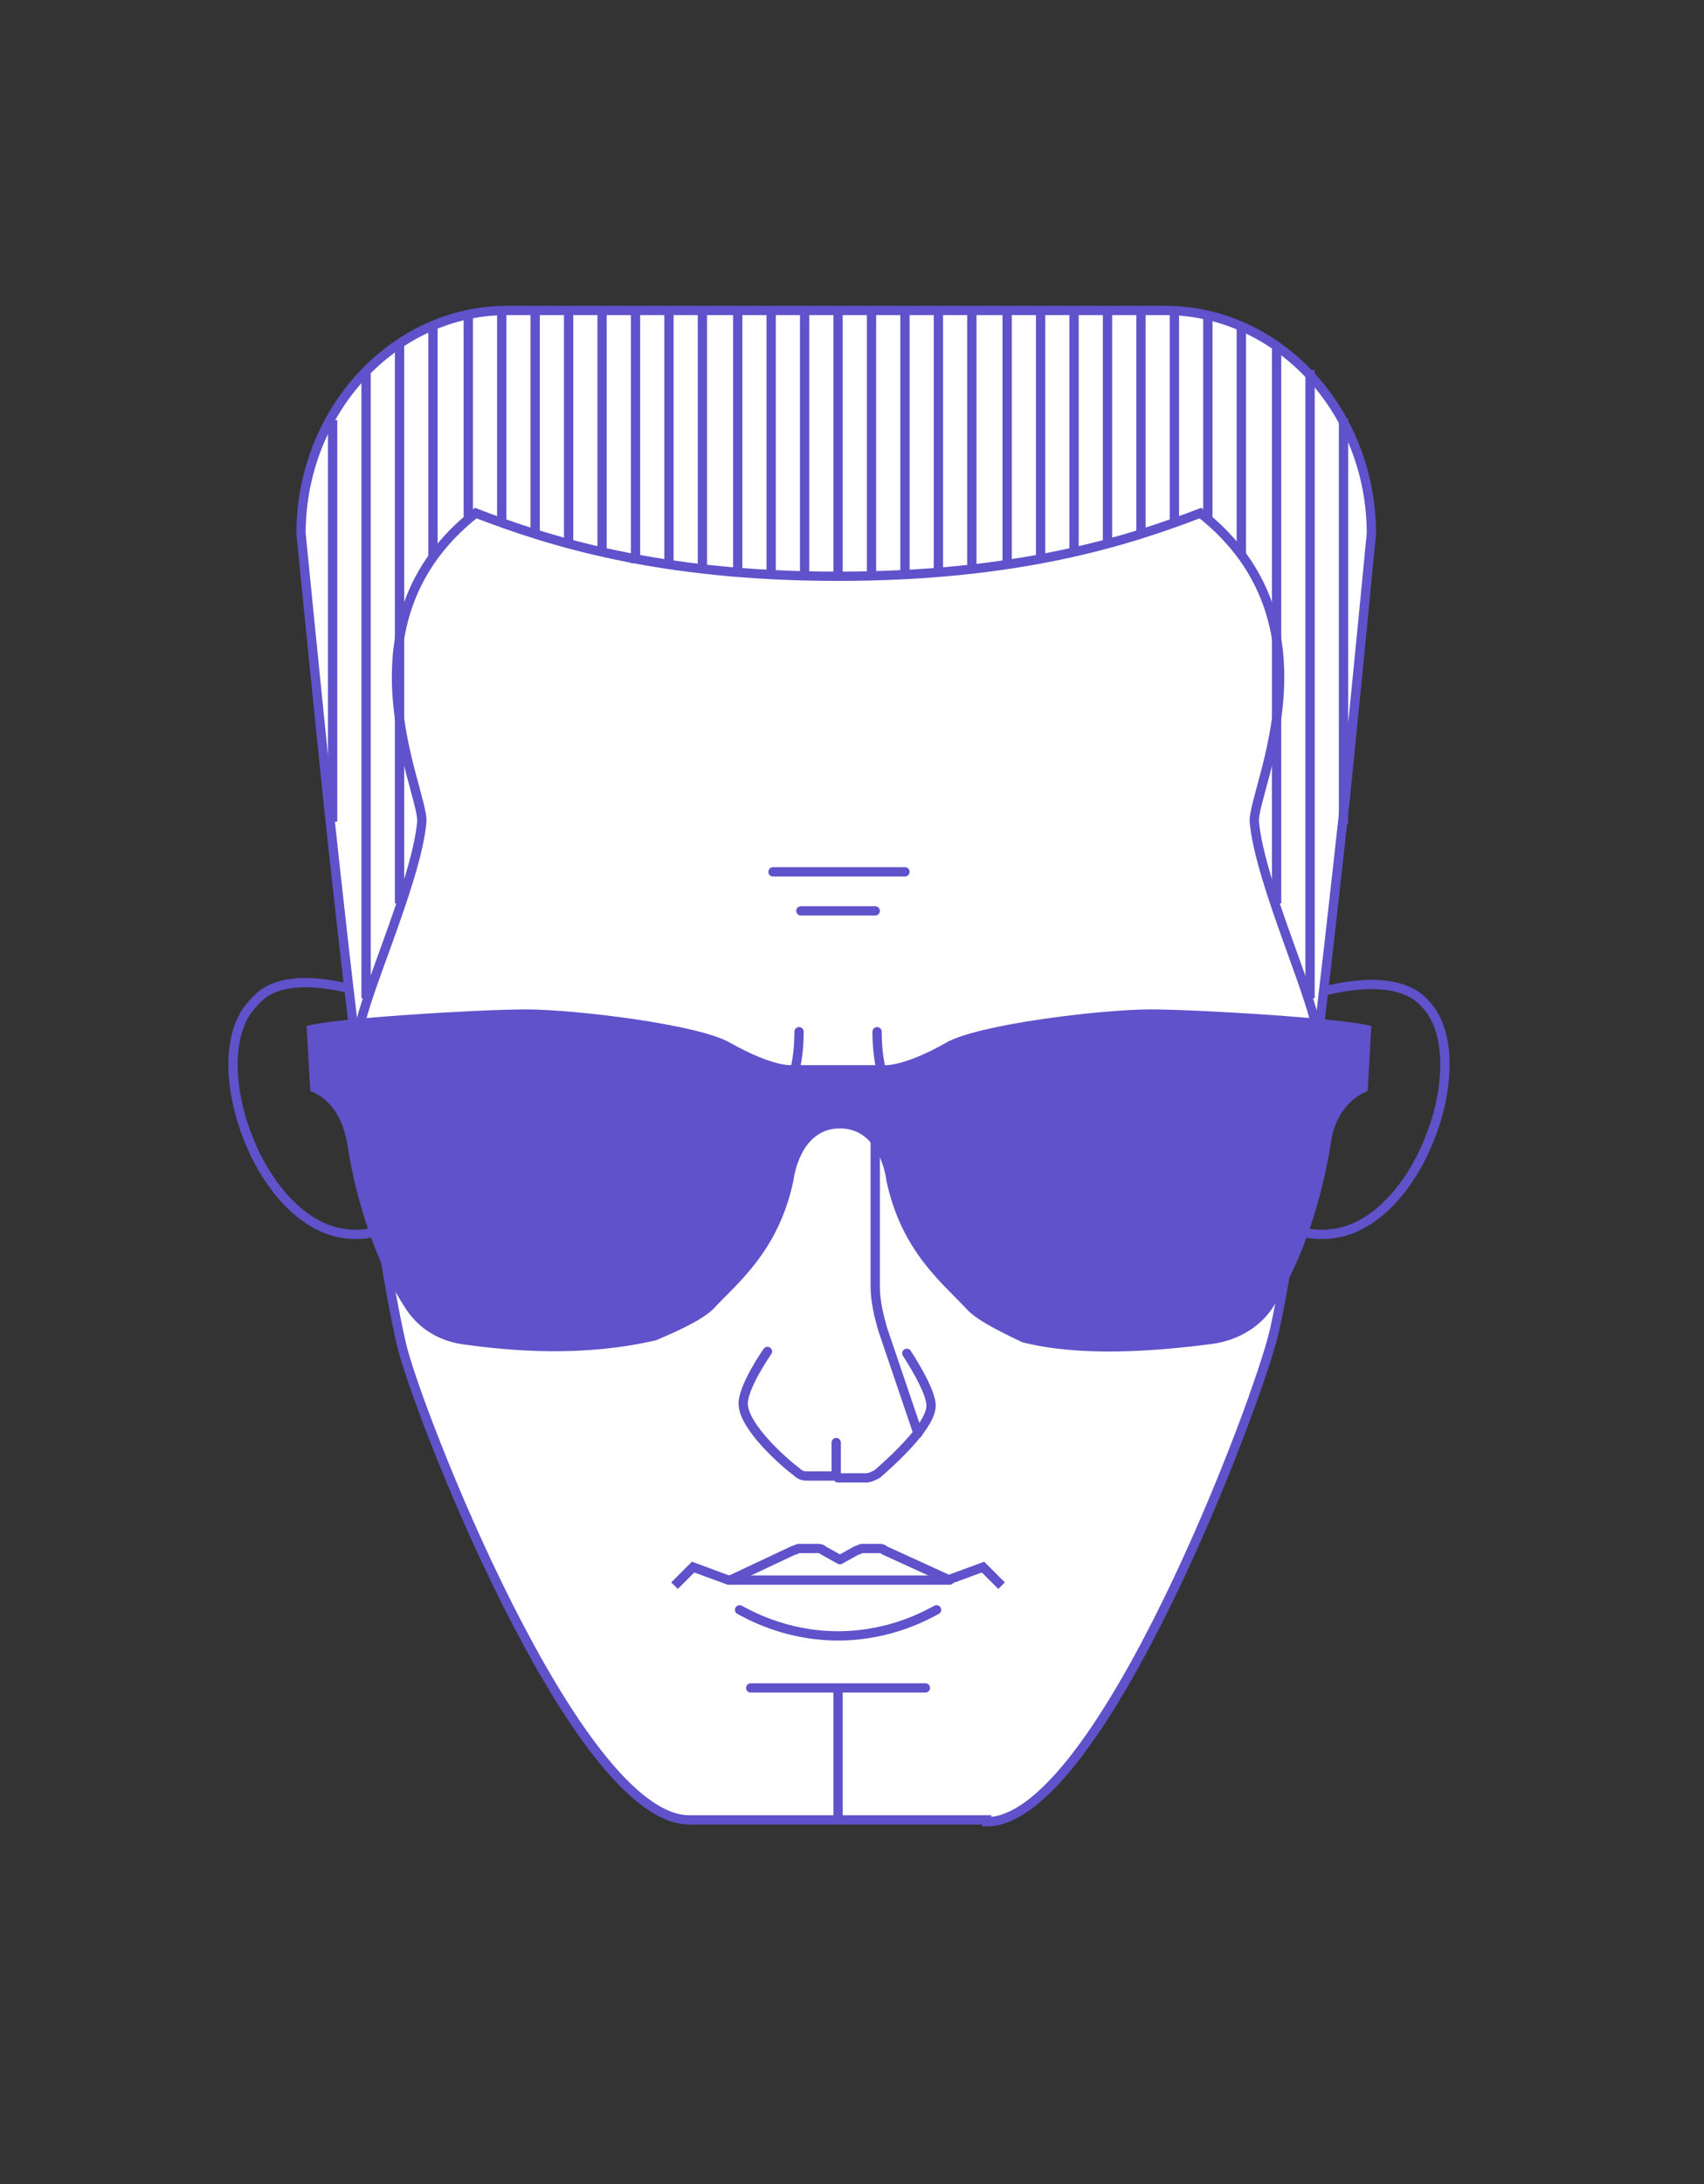 <svg xmlns="http://www.w3.org/2000/svg" viewBox="-251 362.4 91.7 117.5"><rect x="-251" y="362.4" width="91.7" height="117.5" fill="#333333" stroke="none"/><path fill="#FFF" stroke="#5F52CA" stroke-width=".5" stroke-miterlimit="10" d="M-197.9 460.4c6.1 0 14.7-22.8 15.5-26.5 1.3-5.9 2.7-18.6 3.8-28.6.8-7.9 1.4-14.2 1.4-14.2 0-6.6-5-12-11.1-12h-35.4c-6.1 0-11.1 5.4-11.1 12 0 0 .6 6.1 1.4 13.9 1.1 10.3 2.6 23.6 4 29.7.8 3.5 9.4 25.6 15.5 25.6h16z"/><path fill="none" stroke="#5F52CA" stroke-width=".5" stroke-miterlimit="10" d="M-205.9 453.2v7.2M-179.7 415.7c4.1-1 5.2.5 5.4.7 2.7 2.8-.1 11.3-4.6 12.3-1 .2-1.8.1-2.6-.2M-232.1 415.6c-4.1-1-5 .5-5.3.8-2.7 2.8.1 11.3 4.6 12.3 1 .2 1.7.1 2.5-.2"/><path fill="none" stroke="#5F52CA" stroke-width=".5" stroke-linecap="round" stroke-linejoin="round" stroke-miterlimit="10" d="M-205.9 450.4c2.9 0 4.9-1.2 5.3-1.4M-203.8 417.9c0 1.5.3 3.4 1.5 4 1.1.5 2.4-.2 2.9-.4 2.1-1.1 6-1.8 13.9-.5M-208 417.9c0 1.5-.3 3.4-1.5 4-1.1.5-2.4-.2-2.9-.4-2.1-1.1-6-1.8-13.9-.5M-209.4 409.3h7.1M-211.7 447.4l3.4-1.6c.1 0 .2-.1.3-.1h1c.1 0 .2 0 .3.1l.9.5.9-.5c.1 0 .2-.1.3-.1h.9c.1 0 .2 0 .3.1l3.5 1.6M-205.9 450.4c-2.9 0-4.9-1.2-5.3-1.4M-205.9 441.9h1.5c.2 0 .4-.1.6-.2.8-.7 2.8-2.5 2.9-3.6.1-.8-1.3-2.9-1.3-2.9M-209.7 435.1s-1.4 2-1.3 2.9c.1 1.2 2.1 3 2.9 3.6.2.2.4.2.6.2h1.5V440"/><path fill="none" stroke="#5F52CA" stroke-width=".5" stroke-miterlimit="10" d="M-205.9 393.4c9.7 0 15.6-1.9 19.5-3.4 7.5 5.9 2.8 14.9 2.9 16.6.3 3.4 3.5 10.1 3.4 11.7M-205.9 393.4c-9.7 0-15.6-1.9-19.5-3.4-7.5 5.9-2.8 14.9-2.9 16.6-.3 3.4-3.5 10.1-3.4 11.6"/><path fill="none" stroke="#5F52CA" stroke-width=".5" stroke-linecap="round" stroke-linejoin="round" stroke-miterlimit="10" d="M-210.6 453.2h9.4"/><path fill="none" stroke="#5F52CA" stroke-width=".5" stroke-miterlimit="10" d="M-205.9 447.4h5.9l1.9-.7 1 1M-205.9 447.4h-5.9l-1.9-.7-1 1"/><path fill="none" stroke="#5F52CA" stroke-width=".5" stroke-linecap="round" stroke-linejoin="round" stroke-miterlimit="10" d="M-201.6 439.5l-1.9-5.6c-.2-.7-.4-1.5-.4-2.3v-9"/><g fill="none" stroke="#5F52CA" stroke-width=".5" stroke-miterlimit="10"><path d="M-233.1 385v21.6M-231.3 382.5v33.6M-225.8 379.4v10.9M-229.5 381v30M-227.7 380v12.3M-224 379.1v11.4M-222.2 379.1v12.2M-220.4 379.1v12.6M-215 379.1v13.6M-218.6 379.1v13M-216.8 379.1v13.6M-205.9 379.1v14.2M-207.7 379.1v14.2M-209.5 379.1v14.2M-211.3 379.1v14.1M-213.2 379.1V393M-204.1 379.1v14.2M-180.5 382.3v33.8M-178.7 384.9v21.8M-182.3 380.9V411M-184.2 380v12.3M-186 379.4v10.9M-191.4 379.1v12.5M-187.8 379.1v11.4M-189.6 379.1v12.1M-200.5 379.1v14.2M-198.7 379.1V393M-196.8 379.1v13.5M-195 379.1v13.4M-193.2 379.1v13M-202.3 379.1v14.4"/></g><path fill="none" stroke="#5F52CA" stroke-width=".5" stroke-linecap="round" stroke-linejoin="round" stroke-miterlimit="10" d="M-207.9 411.4h4"/><path fill="#5F52CA" d="M-189.1 416.7c-2.6 0-9.3.8-11 1.8-2.3 1.3-3.3 1.2-3.3 1.2h-5s-1 .1-3.3-1.2c-1.7-1-8.4-1.8-11-1.8-2.6 0-10.7.5-11.8.9l.2 3.5s1.6.4 2 2.9c.3 2 1.2 5.9 3.2 8.9.7 1 1.7 1.6 2.9 1.8 2.8.4 6.6.7 10.5-.2.7-.3 2.4-1 3.1-1.7 1.3-1.4 3.5-3.1 4.3-6.9 0 0 .3-2.8 2.5-2.8s2.5 2.8 2.5 2.8c.8 3.8 3 5.5 4.3 6.9.6.7 2.4 1.5 3 1.8 3.1.8 7.1.5 10.2.1 1.5-.2 2.8-1 3.5-2.3 1.8-3 2.6-6.5 2.9-8.4.3-2.4 2-2.9 2-2.9l.2-3.5c-1.2-.4-9.3-.9-11.9-.9z"/></svg>